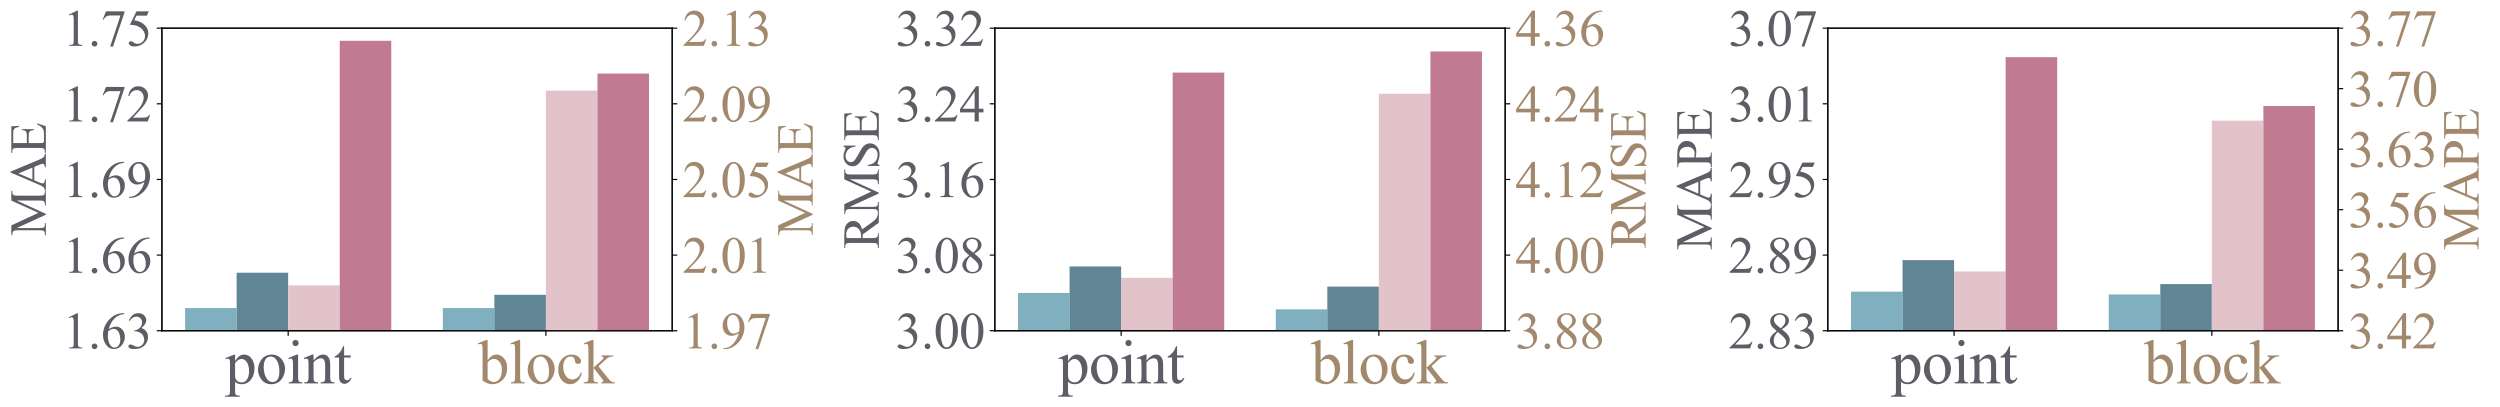 <?xml version="1.0" encoding="utf-8" standalone="no"?>
<!DOCTYPE svg PUBLIC "-//W3C//DTD SVG 1.1//EN"
  "http://www.w3.org/Graphics/SVG/1.1/DTD/svg11.dtd">
<svg xmlns:xlink="http://www.w3.org/1999/xlink" width="1717.88pt" height="279.619pt" viewBox="0 0 1717.88 279.619" xmlns="http://www.w3.org/2000/svg" version="1.1">
 <defs>
  <style type="text/css">*{stroke-linejoin: round; stroke-linecap: butt}</style>
 </defs>
 <g id="figure_1">
  <g id="patch_1">
   <path d="M 0 279.619 
L 1717.88 279.619 
L 1717.88 0 
L 0 0 
z
" style="fill: #ffffff"/>
  </g>
  <g id="axes_1">
   <g id="patch_2">
    <path d="M 111.24 227.272 
L 461.9 227.272 
L 461.9 19.352 
L 111.24 19.352 
z
" style="fill: #ffffff"/>
   </g>
   <g id="patch_3">
    <path d="M 127.179 3051.518 
L 162.599 3051.518 
L 162.599 211.678 
L 127.179 211.678 
z
" clip-path="url(#p7a967e73ad)" style="fill: #80afbf"/>
   </g>
   <g id="patch_4">
    <path d="M 162.599 3051.518 
L 198.019 3051.518 
L 198.019 187.42 
L 162.599 187.42 
z
" clip-path="url(#p7a967e73ad)" style="fill: #608595"/>
   </g>
   <g id="patch_5">
    <path d="M 198.019 3051.518 
L 233.44 3051.518 
L 233.44 196.084 
L 198.019 196.084 
z
" clip-path="url(#p7a967e73ad)" style="fill: #e2c3c9"/>
   </g>
   <g id="patch_6">
    <path d="M 233.44 3051.518 
L 268.86 3051.518 
L 268.86 28.015 
L 233.44 28.015 
z
" clip-path="url(#p7a967e73ad)" style="fill: #c07a92"/>
   </g>
   <g id="matplotlib.axis_1">
    <g id="xtick_1">
     <g id="line2d_1">
      <defs>
       <path id="mcd6f2532cb" d="M 0 0 
L 0 3.5 
" style="stroke: #000000; stroke-width: 0.8"/>
      </defs>
      <g>
       <use xlink:href="#mcd6f2532cb" x="198.019" y="227.272" style="stroke: #000000; stroke-width: 0.8"/>
      </g>
     </g>
     <g id="text_1">
      <!-- point -->
      <g style="fill: #5e5d65" transform="translate(154.851 263.435) scale(0.42 -0.42)">
       <defs>
        <path id="TimesNewRomanPSMT-70" d="M -6 2578 
L 875 2934 
L 994 2934 
L 994 2266 
Q 1216 2644 1439 2795 
Q 1663 2947 1909 2947 
Q 2341 2947 2628 2609 
Q 2981 2197 2981 1534 
Q 2981 794 2556 309 
Q 2206 -88 1675 -88 
Q 1444 -88 1275 -22 
Q 1150 25 994 166 
L 994 -706 
Q 994 -1000 1030 -1079 
Q 1066 -1159 1155 -1206 
Q 1244 -1253 1478 -1253 
L 1478 -1369 
L -22 -1369 
L -22 -1253 
L 56 -1253 
Q 228 -1256 350 -1188 
Q 409 -1153 442 -1076 
Q 475 -1000 475 -688 
L 475 2019 
Q 475 2297 450 2372 
Q 425 2447 370 2484 
Q 316 2522 222 2522 
Q 147 2522 31 2478 
L -6 2578 
z
M 994 2081 
L 994 1013 
Q 994 666 1022 556 
Q 1066 375 1236 237 
Q 1406 100 1666 100 
Q 1978 100 2172 344 
Q 2425 663 2425 1241 
Q 2425 1897 2138 2250 
Q 1938 2494 1663 2494 
Q 1513 2494 1366 2419 
Q 1253 2363 994 2081 
z
" transform="scale(0.016)"/>
        <path id="TimesNewRomanPSMT-6f" d="M 1600 2947 
Q 2250 2947 2644 2453 
Q 2978 2031 2978 1484 
Q 2978 1100 2793 706 
Q 2609 313 2286 112 
Q 1963 -88 1566 -88 
Q 919 -88 538 428 
Q 216 863 216 1403 
Q 216 1797 411 2186 
Q 606 2575 925 2761 
Q 1244 2947 1600 2947 
z
M 1503 2744 
Q 1338 2744 1170 2645 
Q 1003 2547 900 2300 
Q 797 2053 797 1666 
Q 797 1041 1045 587 
Q 1294 134 1700 134 
Q 2003 134 2200 384 
Q 2397 634 2397 1244 
Q 2397 2006 2069 2444 
Q 1847 2744 1503 2744 
z
" transform="scale(0.016)"/>
        <path id="TimesNewRomanPSMT-69" d="M 928 4444 
Q 1059 4444 1151 4351 
Q 1244 4259 1244 4128 
Q 1244 3997 1151 3903 
Q 1059 3809 928 3809 
Q 797 3809 703 3903 
Q 609 3997 609 4128 
Q 609 4259 701 4351 
Q 794 4444 928 4444 
z
M 1188 2947 
L 1188 647 
Q 1188 378 1227 289 
Q 1266 200 1342 156 
Q 1419 113 1622 113 
L 1622 0 
L 231 0 
L 231 113 
Q 441 113 512 153 
Q 584 194 626 287 
Q 669 381 669 647 
L 669 1750 
Q 669 2216 641 2353 
Q 619 2453 572 2492 
Q 525 2531 444 2531 
Q 356 2531 231 2484 
L 188 2597 
L 1050 2947 
L 1188 2947 
z
" transform="scale(0.016)"/>
        <path id="TimesNewRomanPSMT-6e" d="M 1034 2341 
Q 1538 2947 1994 2947 
Q 2228 2947 2397 2830 
Q 2566 2713 2666 2444 
Q 2734 2256 2734 1869 
L 2734 647 
Q 2734 375 2778 278 
Q 2813 200 2889 156 
Q 2966 113 3172 113 
L 3172 0 
L 1756 0 
L 1756 113 
L 1816 113 
Q 2016 113 2095 173 
Q 2175 234 2206 353 
Q 2219 400 2219 647 
L 2219 1819 
Q 2219 2209 2117 2386 
Q 2016 2563 1775 2563 
Q 1403 2563 1034 2156 
L 1034 647 
Q 1034 356 1069 288 
Q 1113 197 1189 155 
Q 1266 113 1500 113 
L 1500 0 
L 84 0 
L 84 113 
L 147 113 
Q 366 113 442 223 
Q 519 334 519 647 
L 519 1709 
Q 519 2225 495 2337 
Q 472 2450 423 2490 
Q 375 2531 294 2531 
Q 206 2531 84 2484 
L 38 2597 
L 900 2947 
L 1034 2947 
L 1034 2341 
z
" transform="scale(0.016)"/>
        <path id="TimesNewRomanPSMT-74" d="M 1031 3803 
L 1031 2863 
L 1700 2863 
L 1700 2644 
L 1031 2644 
L 1031 788 
Q 1031 509 1111 412 
Q 1191 316 1316 316 
Q 1419 316 1516 380 
Q 1613 444 1666 569 
L 1788 569 
Q 1678 263 1478 108 
Q 1278 -47 1066 -47 
Q 922 -47 784 33 
Q 647 113 581 261 
Q 516 409 516 719 
L 516 2644 
L 63 2644 
L 63 2747 
Q 234 2816 414 2980 
Q 594 3144 734 3369 
Q 806 3488 934 3803 
L 1031 3803 
z
" transform="scale(0.016)"/>
       </defs>
       <use xlink:href="#TimesNewRomanPSMT-70"/>
       <use xlink:href="#TimesNewRomanPSMT-6f" x="50"/>
       <use xlink:href="#TimesNewRomanPSMT-69" x="100"/>
       <use xlink:href="#TimesNewRomanPSMT-6e" x="127.783"/>
       <use xlink:href="#TimesNewRomanPSMT-74" x="177.783"/>
      </g>
     </g>
    </g>
    <g id="xtick_2">
     <g id="line2d_2">
      <g>
       <use xlink:href="#mcd6f2532cb" x="375.12" y="227.272" style="stroke: #000000; stroke-width: 0.8"/>
      </g>
     </g>
     <g id="text_2">
      <!-- block -->
      <g style="fill: #a2886d" transform="translate(328.464 263.435) scale(0.42 -0.42)">
       <defs>
        <path id="TimesNewRomanPSMT-62" d="M 984 2369 
Q 1400 2947 1881 2947 
Q 2322 2947 2650 2570 
Q 2978 2194 2978 1541 
Q 2978 778 2472 313 
Q 2038 -88 1503 -88 
Q 1253 -88 995 3 
Q 738 94 469 275 
L 469 3241 
Q 469 3728 445 3840 
Q 422 3953 372 3993 
Q 322 4034 247 4034 
Q 159 4034 28 3984 
L -16 4094 
L 844 4444 
L 984 4444 
L 984 2369 
z
M 984 2169 
L 984 456 
Q 1144 300 1314 220 
Q 1484 141 1663 141 
Q 1947 141 2192 453 
Q 2438 766 2438 1363 
Q 2438 1913 2192 2208 
Q 1947 2503 1634 2503 
Q 1469 2503 1303 2419 
Q 1178 2356 984 2169 
z
" transform="scale(0.016)"/>
        <path id="TimesNewRomanPSMT-6c" d="M 1184 4444 
L 1184 647 
Q 1184 378 1223 290 
Q 1263 203 1344 158 
Q 1425 113 1647 113 
L 1647 0 
L 244 0 
L 244 113 
Q 441 113 512 153 
Q 584 194 625 287 
Q 666 381 666 647 
L 666 3247 
Q 666 3731 644 3842 
Q 622 3953 573 3993 
Q 525 4034 450 4034 
Q 369 4034 244 3984 
L 191 4094 
L 1044 4444 
L 1184 4444 
z
" transform="scale(0.016)"/>
        <path id="TimesNewRomanPSMT-63" d="M 2631 1088 
Q 2516 522 2178 217 
Q 1841 -88 1431 -88 
Q 944 -88 581 321 
Q 219 731 219 1428 
Q 219 2103 620 2525 
Q 1022 2947 1584 2947 
Q 2006 2947 2278 2723 
Q 2550 2500 2550 2259 
Q 2550 2141 2473 2067 
Q 2397 1994 2259 1994 
Q 2075 1994 1981 2113 
Q 1928 2178 1911 2362 
Q 1894 2547 1784 2644 
Q 1675 2738 1481 2738 
Q 1169 2738 978 2506 
Q 725 2200 725 1697 
Q 725 1184 976 792 
Q 1228 400 1656 400 
Q 1963 400 2206 609 
Q 2378 753 2541 1131 
L 2631 1088 
z
" transform="scale(0.016)"/>
        <path id="TimesNewRomanPSMT-6b" d="M 1047 4444 
L 1047 1597 
L 1775 2259 
Q 2006 2472 2044 2528 
Q 2069 2566 2069 2603 
Q 2069 2666 2017 2711 
Q 1966 2756 1847 2763 
L 1847 2863 
L 3091 2863 
L 3091 2763 
Q 2834 2756 2664 2684 
Q 2494 2613 2291 2428 
L 1556 1750 
L 2291 822 
Q 2597 438 2703 334 
Q 2853 188 2966 144 
Q 3044 113 3238 113 
L 3238 0 
L 1847 0 
L 1847 113 
Q 1966 116 2008 148 
Q 2050 181 2050 241 
Q 2050 313 1925 472 
L 1047 1594 
L 1047 644 
Q 1047 366 1086 278 
Q 1125 191 1197 153 
Q 1269 116 1509 113 
L 1509 0 
L 53 0 
L 53 113 
Q 272 113 381 166 
Q 447 200 481 272 
Q 528 375 528 628 
L 528 3234 
Q 528 3731 506 3842 
Q 484 3953 434 3995 
Q 384 4038 303 4038 
Q 238 4038 106 3984 
L 53 4094 
L 903 4444 
L 1047 4444 
z
" transform="scale(0.016)"/>
       </defs>
       <use xlink:href="#TimesNewRomanPSMT-62"/>
       <use xlink:href="#TimesNewRomanPSMT-6c" x="50"/>
       <use xlink:href="#TimesNewRomanPSMT-6f" x="77.783"/>
       <use xlink:href="#TimesNewRomanPSMT-63" x="127.783"/>
       <use xlink:href="#TimesNewRomanPSMT-6b" x="172.168"/>
      </g>
     </g>
    </g>
   </g>
   <g id="matplotlib.axis_2">
    <g id="ytick_1">
     <g id="line2d_3">
      <defs>
       <path id="mc22c28d42f" d="M 0 0 
L -3.5 0 
" style="stroke: #000000; stroke-width: 0.8"/>
      </defs>
      <g>
       <use xlink:href="#mc22c28d42f" x="111.24" y="227.272" style="stroke: #000000; stroke-width: 0.8"/>
      </g>
     </g>
     <g id="text_3">
      <!-- 1.63 -->
      <g style="fill: #5e5d65" transform="translate(42.99 239.423) scale(0.35 -0.35)">
       <defs>
        <path id="TimesNewRomanPSMT-31" d="M 750 3822 
L 1781 4325 
L 1884 4325 
L 1884 747 
Q 1884 391 1914 303 
Q 1944 216 2037 169 
Q 2131 122 2419 116 
L 2419 0 
L 825 0 
L 825 116 
Q 1125 122 1212 167 
Q 1300 213 1334 289 
Q 1369 366 1369 747 
L 1369 3034 
Q 1369 3497 1338 3628 
Q 1316 3728 1258 3775 
Q 1200 3822 1119 3822 
Q 1003 3822 797 3725 
L 750 3822 
z
" transform="scale(0.016)"/>
        <path id="TimesNewRomanPSMT-2e" d="M 800 606 
Q 947 606 1047 504 
Q 1147 403 1147 259 
Q 1147 116 1045 14 
Q 944 -88 800 -88 
Q 656 -88 554 14 
Q 453 116 453 259 
Q 453 406 554 506 
Q 656 606 800 606 
z
" transform="scale(0.016)"/>
        <path id="TimesNewRomanPSMT-36" d="M 2869 4325 
L 2869 4209 
Q 2456 4169 2195 4045 
Q 1934 3922 1679 3669 
Q 1425 3416 1258 3105 
Q 1091 2794 978 2366 
Q 1428 2675 1881 2675 
Q 2316 2675 2634 2325 
Q 2953 1975 2953 1425 
Q 2953 894 2631 456 
Q 2244 -75 1606 -75 
Q 1172 -75 869 213 
Q 275 772 275 1663 
Q 275 2231 503 2743 
Q 731 3256 1154 3653 
Q 1578 4050 1965 4187 
Q 2353 4325 2688 4325 
L 2869 4325 
z
M 925 2138 
Q 869 1716 869 1456 
Q 869 1156 980 804 
Q 1091 453 1309 247 
Q 1469 100 1697 100 
Q 1969 100 2183 356 
Q 2397 613 2397 1088 
Q 2397 1622 2184 2012 
Q 1972 2403 1581 2403 
Q 1463 2403 1327 2353 
Q 1191 2303 925 2138 
z
" transform="scale(0.016)"/>
        <path id="TimesNewRomanPSMT-33" d="M 325 3431 
Q 506 3859 782 4092 
Q 1059 4325 1472 4325 
Q 1981 4325 2253 3994 
Q 2459 3747 2459 3466 
Q 2459 3003 1878 2509 
Q 2269 2356 2469 2072 
Q 2669 1788 2669 1403 
Q 2669 853 2319 450 
Q 1863 -75 997 -75 
Q 569 -75 414 31 
Q 259 138 259 259 
Q 259 350 332 419 
Q 406 488 509 488 
Q 588 488 669 463 
Q 722 447 909 348 
Q 1097 250 1169 231 
Q 1284 197 1416 197 
Q 1734 197 1970 444 
Q 2206 691 2206 1028 
Q 2206 1275 2097 1509 
Q 2016 1684 1919 1775 
Q 1784 1900 1550 2001 
Q 1316 2103 1072 2103 
L 972 2103 
L 972 2197 
Q 1219 2228 1467 2375 
Q 1716 2522 1828 2728 
Q 1941 2934 1941 3181 
Q 1941 3503 1739 3701 
Q 1538 3900 1238 3900 
Q 753 3900 428 3381 
L 325 3431 
z
" transform="scale(0.016)"/>
       </defs>
       <use xlink:href="#TimesNewRomanPSMT-31"/>
       <use xlink:href="#TimesNewRomanPSMT-2e" x="50"/>
       <use xlink:href="#TimesNewRomanPSMT-36" x="75"/>
       <use xlink:href="#TimesNewRomanPSMT-33" x="125"/>
      </g>
     </g>
    </g>
    <g id="ytick_2">
     <g id="line2d_4">
      <g>
       <use xlink:href="#mc22c28d42f" x="111.24" y="175.292" style="stroke: #000000; stroke-width: 0.8"/>
      </g>
     </g>
     <g id="text_4">
      <!-- 1.66 -->
      <g style="fill: #5e5d65" transform="translate(42.99 187.443) scale(0.35 -0.35)">
       <use xlink:href="#TimesNewRomanPSMT-31"/>
       <use xlink:href="#TimesNewRomanPSMT-2e" x="50"/>
       <use xlink:href="#TimesNewRomanPSMT-36" x="75"/>
       <use xlink:href="#TimesNewRomanPSMT-36" x="125"/>
      </g>
     </g>
    </g>
    <g id="ytick_3">
     <g id="line2d_5">
      <g>
       <use xlink:href="#mc22c28d42f" x="111.24" y="123.312" style="stroke: #000000; stroke-width: 0.8"/>
      </g>
     </g>
     <g id="text_5">
      <!-- 1.69 -->
      <g style="fill: #5e5d65" transform="translate(42.99 135.463) scale(0.35 -0.35)">
       <defs>
        <path id="TimesNewRomanPSMT-39" d="M 338 -88 
L 338 28 
Q 744 34 1094 217 
Q 1444 400 1770 856 
Q 2097 1313 2225 1859 
Q 1734 1544 1338 1544 
Q 891 1544 572 1889 
Q 253 2234 253 2806 
Q 253 3363 572 3797 
Q 956 4325 1575 4325 
Q 2097 4325 2469 3894 
Q 2925 3359 2925 2575 
Q 2925 1869 2578 1258 
Q 2231 647 1613 244 
Q 1109 -88 516 -88 
L 338 -88 
z
M 2275 2091 
Q 2331 2497 2331 2741 
Q 2331 3044 2228 3395 
Q 2125 3747 1936 3934 
Q 1747 4122 1506 4122 
Q 1228 4122 1018 3872 
Q 809 3622 809 3128 
Q 809 2469 1088 2097 
Q 1291 1828 1588 1828 
Q 1731 1828 1928 1897 
Q 2125 1966 2275 2091 
z
" transform="scale(0.016)"/>
       </defs>
       <use xlink:href="#TimesNewRomanPSMT-31"/>
       <use xlink:href="#TimesNewRomanPSMT-2e" x="50"/>
       <use xlink:href="#TimesNewRomanPSMT-36" x="75"/>
       <use xlink:href="#TimesNewRomanPSMT-39" x="125"/>
      </g>
     </g>
    </g>
    <g id="ytick_4">
     <g id="line2d_6">
      <g>
       <use xlink:href="#mc22c28d42f" x="111.24" y="71.332" style="stroke: #000000; stroke-width: 0.8"/>
      </g>
     </g>
     <g id="text_6">
      <!-- 1.72 -->
      <g style="fill: #5e5d65" transform="translate(42.99 83.483) scale(0.35 -0.35)">
       <defs>
        <path id="TimesNewRomanPSMT-37" d="M 644 4238 
L 2916 4238 
L 2916 4119 
L 1503 -88 
L 1153 -88 
L 2419 3728 
L 1253 3728 
Q 900 3728 750 3644 
Q 488 3500 328 3200 
L 238 3234 
L 644 4238 
z
" transform="scale(0.016)"/>
        <path id="TimesNewRomanPSMT-32" d="M 2934 816 
L 2638 0 
L 138 0 
L 138 116 
Q 1241 1122 1691 1759 
Q 2141 2397 2141 2925 
Q 2141 3328 1894 3587 
Q 1647 3847 1303 3847 
Q 991 3847 742 3664 
Q 494 3481 375 3128 
L 259 3128 
Q 338 3706 661 4015 
Q 984 4325 1469 4325 
Q 1984 4325 2329 3994 
Q 2675 3663 2675 3213 
Q 2675 2891 2525 2569 
Q 2294 2063 1775 1497 
Q 997 647 803 472 
L 1909 472 
Q 2247 472 2383 497 
Q 2519 522 2628 598 
Q 2738 675 2819 816 
L 2934 816 
z
" transform="scale(0.016)"/>
       </defs>
       <use xlink:href="#TimesNewRomanPSMT-31"/>
       <use xlink:href="#TimesNewRomanPSMT-2e" x="50"/>
       <use xlink:href="#TimesNewRomanPSMT-37" x="75"/>
       <use xlink:href="#TimesNewRomanPSMT-32" x="125"/>
      </g>
     </g>
    </g>
    <g id="ytick_5">
     <g id="line2d_7">
      <g>
       <use xlink:href="#mc22c28d42f" x="111.24" y="19.352" style="stroke: #000000; stroke-width: 0.8"/>
      </g>
     </g>
     <g id="text_7">
      <!-- 1.75 -->
      <g style="fill: #5e5d65" transform="translate(42.99 31.503) scale(0.35 -0.35)">
       <defs>
        <path id="TimesNewRomanPSMT-35" d="M 2778 4238 
L 2534 3706 
L 1259 3706 
L 981 3138 
Q 1809 3016 2294 2522 
Q 2709 2097 2709 1522 
Q 2709 1188 2573 903 
Q 2438 619 2231 419 
Q 2025 219 1772 97 
Q 1413 -75 1034 -75 
Q 653 -75 479 54 
Q 306 184 306 341 
Q 306 428 378 495 
Q 450 563 559 563 
Q 641 563 702 538 
Q 763 513 909 409 
Q 1144 247 1384 247 
Q 1750 247 2026 523 
Q 2303 800 2303 1197 
Q 2303 1581 2056 1914 
Q 1809 2247 1375 2428 
Q 1034 2569 447 2591 
L 1259 4238 
L 2778 4238 
z
" transform="scale(0.016)"/>
       </defs>
       <use xlink:href="#TimesNewRomanPSMT-31"/>
       <use xlink:href="#TimesNewRomanPSMT-2e" x="50"/>
       <use xlink:href="#TimesNewRomanPSMT-37" x="75"/>
       <use xlink:href="#TimesNewRomanPSMT-35" x="125"/>
      </g>
     </g>
    </g>
    <g id="text_8">
     <!-- MAE -->
     <g style="fill: #5e5d65" transform="translate(31.503 162.2) rotate(-90) scale(0.35 -0.35)">
      <defs>
       <path id="TimesNewRomanPSMT-4d" d="M 2619 0 
L 981 3566 
L 981 734 
Q 981 344 1066 247 
Q 1181 116 1431 116 
L 1581 116 
L 1581 0 
L 106 0 
L 106 116 
L 256 116 
Q 525 116 638 278 
Q 706 378 706 734 
L 706 3503 
Q 706 3784 644 3909 
Q 600 4000 483 4061 
Q 366 4122 106 4122 
L 106 4238 
L 1306 4238 
L 2844 922 
L 4356 4238 
L 5556 4238 
L 5556 4122 
L 5409 4122 
Q 5138 4122 5025 3959 
Q 4956 3859 4956 3503 
L 4956 734 
Q 4956 344 5044 247 
Q 5159 116 5409 116 
L 5556 116 
L 5556 0 
L 3756 0 
L 3756 116 
L 3906 116 
Q 4178 116 4288 278 
Q 4356 378 4356 734 
L 4356 3566 
L 2722 0 
L 2619 0 
z
" transform="scale(0.016)"/>
       <path id="TimesNewRomanPSMT-41" d="M 2928 1419 
L 1288 1419 
L 1000 750 
Q 894 503 894 381 
Q 894 284 986 211 
Q 1078 138 1384 116 
L 1384 0 
L 50 0 
L 50 116 
Q 316 163 394 238 
Q 553 388 747 847 
L 2238 4334 
L 2347 4334 
L 3822 809 
Q 4000 384 4145 257 
Q 4291 131 4550 116 
L 4550 0 
L 2878 0 
L 2878 116 
Q 3131 128 3220 200 
Q 3309 272 3309 375 
Q 3309 513 3184 809 
L 2928 1419 
z
M 2841 1650 
L 2122 3363 
L 1384 1650 
L 2841 1650 
z
" transform="scale(0.016)"/>
       <path id="TimesNewRomanPSMT-45" d="M 1338 4006 
L 1338 2331 
L 2269 2331 
Q 2631 2331 2753 2441 
Q 2916 2584 2934 2947 
L 3050 2947 
L 3050 1472 
L 2934 1472 
Q 2891 1781 2847 1869 
Q 2791 1978 2662 2040 
Q 2534 2103 2269 2103 
L 1338 2103 
L 1338 706 
Q 1338 425 1363 364 
Q 1388 303 1450 267 
Q 1513 231 1688 231 
L 2406 231 
Q 2766 231 2928 281 
Q 3091 331 3241 478 
Q 3434 672 3638 1063 
L 3763 1063 
L 3397 0 
L 131 0 
L 131 116 
L 281 116 
Q 431 116 566 188 
Q 666 238 702 338 
Q 738 438 738 747 
L 738 3500 
Q 738 3903 656 3997 
Q 544 4122 281 4122 
L 131 4122 
L 131 4238 
L 3397 4238 
L 3444 3309 
L 3322 3309 
Q 3256 3644 3176 3769 
Q 3097 3894 2941 3959 
Q 2816 4006 2500 4006 
L 1338 4006 
z
" transform="scale(0.016)"/>
      </defs>
      <use xlink:href="#TimesNewRomanPSMT-4d"/>
      <use xlink:href="#TimesNewRomanPSMT-41" x="88.916"/>
      <use xlink:href="#TimesNewRomanPSMT-45" x="161.133"/>
     </g>
    </g>
   </g>
   <g id="patch_7">
    <path d="M 111.24 227.272 
L 111.24 19.352 
" style="fill: none; stroke: #000000; stroke-width: 0.8; stroke-linejoin: miter; stroke-linecap: square"/>
   </g>
   <g id="patch_8">
    <path d="M 461.9 227.272 
L 461.9 19.352 
" style="fill: none; stroke: #000000; stroke-width: 0.8; stroke-linejoin: miter; stroke-linecap: square"/>
   </g>
   <g id="patch_9">
    <path d="M 111.24 227.272 
L 461.9 227.272 
" style="fill: none; stroke: #000000; stroke-width: 0.8; stroke-linejoin: miter; stroke-linecap: square"/>
   </g>
   <g id="patch_10">
    <path d="M 111.24 19.352 
L 461.9 19.352 
" style="fill: none; stroke: #000000; stroke-width: 0.8; stroke-linejoin: miter; stroke-linecap: square"/>
   </g>
  </g>
  <g id="axes_2">
   <g id="patch_11">
    <path d="M 683.61 227.272 
L 1034.27 227.272 
L 1034.27 19.352 
L 683.61 19.352 
z
" style="fill: #ffffff"/>
   </g>
   <g id="patch_12">
    <path d="M 699.549 2176.522 
L 734.969 2176.522 
L 734.969 201.282 
L 699.549 201.282 
z
" clip-path="url(#p3be6f5616a)" style="fill: #80afbf"/>
   </g>
   <g id="patch_13">
    <path d="M 734.969 2176.522 
L 770.389 2176.522 
L 770.389 183.089 
L 734.969 183.089 
z
" clip-path="url(#p3be6f5616a)" style="fill: #608595"/>
   </g>
   <g id="patch_14">
    <path d="M 770.389 2176.522 
L 805.81 2176.522 
L 805.81 190.886 
L 770.389 190.886 
z
" clip-path="url(#p3be6f5616a)" style="fill: #e2c3c9"/>
   </g>
   <g id="patch_15">
    <path d="M 805.81 2176.522 
L 841.23 2176.522 
L 841.23 49.89 
L 805.81 49.89 
z
" clip-path="url(#p3be6f5616a)" style="fill: #c07a92"/>
   </g>
   <g id="matplotlib.axis_3">
    <g id="xtick_3">
     <g id="line2d_8">
      <g>
       <use xlink:href="#mcd6f2532cb" x="770.389" y="227.272" style="stroke: #000000; stroke-width: 0.8"/>
      </g>
     </g>
     <g id="text_9">
      <!-- point -->
      <g style="fill: #5e5d65" transform="translate(727.221 263.435) scale(0.42 -0.42)">
       <use xlink:href="#TimesNewRomanPSMT-70"/>
       <use xlink:href="#TimesNewRomanPSMT-6f" x="50"/>
       <use xlink:href="#TimesNewRomanPSMT-69" x="100"/>
       <use xlink:href="#TimesNewRomanPSMT-6e" x="127.783"/>
       <use xlink:href="#TimesNewRomanPSMT-74" x="177.783"/>
      </g>
     </g>
    </g>
    <g id="xtick_4">
     <g id="line2d_9">
      <g>
       <use xlink:href="#mcd6f2532cb" x="947.49" y="227.272" style="stroke: #000000; stroke-width: 0.8"/>
      </g>
     </g>
     <g id="text_10">
      <!-- block -->
      <g style="fill: #a2886d" transform="translate(900.834 263.435) scale(0.42 -0.42)">
       <use xlink:href="#TimesNewRomanPSMT-62"/>
       <use xlink:href="#TimesNewRomanPSMT-6c" x="50"/>
       <use xlink:href="#TimesNewRomanPSMT-6f" x="77.783"/>
       <use xlink:href="#TimesNewRomanPSMT-63" x="127.783"/>
       <use xlink:href="#TimesNewRomanPSMT-6b" x="172.168"/>
      </g>
     </g>
    </g>
   </g>
   <g id="matplotlib.axis_4">
    <g id="ytick_6">
     <g id="line2d_10">
      <g>
       <use xlink:href="#mc22c28d42f" x="683.61" y="227.272" style="stroke: #000000; stroke-width: 0.8"/>
      </g>
     </g>
     <g id="text_11">
      <!-- 3.00 -->
      <g style="fill: #5e5d65" transform="translate(615.36 239.423) scale(0.35 -0.35)">
       <defs>
        <path id="TimesNewRomanPSMT-30" d="M 231 2094 
Q 231 2819 450 3342 
Q 669 3866 1031 4122 
Q 1313 4325 1613 4325 
Q 2100 4325 2488 3828 
Q 2972 3213 2972 2159 
Q 2972 1422 2759 906 
Q 2547 391 2217 158 
Q 1888 -75 1581 -75 
Q 975 -75 572 641 
Q 231 1244 231 2094 
z
M 844 2016 
Q 844 1141 1059 588 
Q 1238 122 1591 122 
Q 1759 122 1940 273 
Q 2122 425 2216 781 
Q 2359 1319 2359 2297 
Q 2359 3022 2209 3506 
Q 2097 3866 1919 4016 
Q 1791 4119 1609 4119 
Q 1397 4119 1231 3928 
Q 1006 3669 925 3112 
Q 844 2556 844 2016 
z
" transform="scale(0.016)"/>
       </defs>
       <use xlink:href="#TimesNewRomanPSMT-33"/>
       <use xlink:href="#TimesNewRomanPSMT-2e" x="50"/>
       <use xlink:href="#TimesNewRomanPSMT-30" x="75"/>
       <use xlink:href="#TimesNewRomanPSMT-30" x="125"/>
      </g>
     </g>
    </g>
    <g id="ytick_7">
     <g id="line2d_11">
      <g>
       <use xlink:href="#mc22c28d42f" x="683.61" y="175.292" style="stroke: #000000; stroke-width: 0.8"/>
      </g>
     </g>
     <g id="text_12">
      <!-- 3.08 -->
      <g style="fill: #5e5d65" transform="translate(615.36 187.443) scale(0.35 -0.35)">
       <defs>
        <path id="TimesNewRomanPSMT-38" d="M 1228 2134 
Q 725 2547 579 2797 
Q 434 3047 434 3316 
Q 434 3728 753 4026 
Q 1072 4325 1600 4325 
Q 2113 4325 2425 4047 
Q 2738 3769 2738 3413 
Q 2738 3175 2569 2928 
Q 2400 2681 1866 2347 
Q 2416 1922 2594 1678 
Q 2831 1359 2831 1006 
Q 2831 559 2490 242 
Q 2150 -75 1597 -75 
Q 994 -75 656 303 
Q 388 606 388 966 
Q 388 1247 577 1523 
Q 766 1800 1228 2134 
z
M 1719 2469 
Q 2094 2806 2194 3001 
Q 2294 3197 2294 3444 
Q 2294 3772 2109 3958 
Q 1925 4144 1606 4144 
Q 1288 4144 1088 3959 
Q 888 3775 888 3528 
Q 888 3366 970 3203 
Q 1053 3041 1206 2894 
L 1719 2469 
z
M 1375 2016 
Q 1116 1797 991 1539 
Q 866 1281 866 981 
Q 866 578 1086 336 
Q 1306 94 1647 94 
Q 1984 94 2187 284 
Q 2391 475 2391 747 
Q 2391 972 2272 1150 
Q 2050 1481 1375 2016 
z
" transform="scale(0.016)"/>
       </defs>
       <use xlink:href="#TimesNewRomanPSMT-33"/>
       <use xlink:href="#TimesNewRomanPSMT-2e" x="50"/>
       <use xlink:href="#TimesNewRomanPSMT-30" x="75"/>
       <use xlink:href="#TimesNewRomanPSMT-38" x="125"/>
      </g>
     </g>
    </g>
    <g id="ytick_8">
     <g id="line2d_12">
      <g>
       <use xlink:href="#mc22c28d42f" x="683.61" y="123.312" style="stroke: #000000; stroke-width: 0.8"/>
      </g>
     </g>
     <g id="text_13">
      <!-- 3.16 -->
      <g style="fill: #5e5d65" transform="translate(615.36 135.463) scale(0.35 -0.35)">
       <use xlink:href="#TimesNewRomanPSMT-33"/>
       <use xlink:href="#TimesNewRomanPSMT-2e" x="50"/>
       <use xlink:href="#TimesNewRomanPSMT-31" x="75"/>
       <use xlink:href="#TimesNewRomanPSMT-36" x="125"/>
      </g>
     </g>
    </g>
    <g id="ytick_9">
     <g id="line2d_13">
      <g>
       <use xlink:href="#mc22c28d42f" x="683.61" y="71.332" style="stroke: #000000; stroke-width: 0.8"/>
      </g>
     </g>
     <g id="text_14">
      <!-- 3.24 -->
      <g style="fill: #5e5d65" transform="translate(615.36 83.483) scale(0.35 -0.35)">
       <defs>
        <path id="TimesNewRomanPSMT-34" d="M 2978 1563 
L 2978 1119 
L 2409 1119 
L 2409 0 
L 1894 0 
L 1894 1119 
L 100 1119 
L 100 1519 
L 2066 4325 
L 2409 4325 
L 2409 1563 
L 2978 1563 
z
M 1894 1563 
L 1894 3666 
L 406 1563 
L 1894 1563 
z
" transform="scale(0.016)"/>
       </defs>
       <use xlink:href="#TimesNewRomanPSMT-33"/>
       <use xlink:href="#TimesNewRomanPSMT-2e" x="50"/>
       <use xlink:href="#TimesNewRomanPSMT-32" x="75"/>
       <use xlink:href="#TimesNewRomanPSMT-34" x="125"/>
      </g>
     </g>
    </g>
    <g id="ytick_10">
     <g id="line2d_14">
      <g>
       <use xlink:href="#mc22c28d42f" x="683.61" y="19.352" style="stroke: #000000; stroke-width: 0.8"/>
      </g>
     </g>
     <g id="text_15">
      <!-- 3.32 -->
      <g style="fill: #5e5d65" transform="translate(615.36 31.503) scale(0.35 -0.35)">
       <use xlink:href="#TimesNewRomanPSMT-33"/>
       <use xlink:href="#TimesNewRomanPSMT-2e" x="50"/>
       <use xlink:href="#TimesNewRomanPSMT-33" x="75"/>
       <use xlink:href="#TimesNewRomanPSMT-32" x="125"/>
      </g>
     </g>
    </g>
    <g id="text_16">
     <!-- RMSE -->
     <g style="fill: #5e5d65" transform="translate(603.873 170.966) rotate(-90) scale(0.35 -0.35)">
      <defs>
       <path id="TimesNewRomanPSMT-52" d="M 4325 0 
L 3194 0 
L 1759 1981 
Q 1600 1975 1500 1975 
Q 1459 1975 1412 1976 
Q 1366 1978 1316 1981 
L 1316 750 
Q 1316 350 1403 253 
Q 1522 116 1759 116 
L 1925 116 
L 1925 0 
L 109 0 
L 109 116 
L 269 116 
Q 538 116 653 291 
Q 719 388 719 750 
L 719 3488 
Q 719 3888 631 3984 
Q 509 4122 269 4122 
L 109 4122 
L 109 4238 
L 1653 4238 
Q 2328 4238 2648 4139 
Q 2969 4041 3192 3777 
Q 3416 3513 3416 3147 
Q 3416 2756 3161 2468 
Q 2906 2181 2372 2063 
L 3247 847 
Q 3547 428 3762 290 
Q 3978 153 4325 116 
L 4325 0 
z
M 1316 2178 
Q 1375 2178 1419 2176 
Q 1463 2175 1491 2175 
Q 2097 2175 2405 2437 
Q 2713 2700 2713 3106 
Q 2713 3503 2464 3751 
Q 2216 4000 1806 4000 
Q 1625 4000 1316 3941 
L 1316 2178 
z
" transform="scale(0.016)"/>
       <path id="TimesNewRomanPSMT-53" d="M 2934 4334 
L 2934 2869 
L 2819 2869 
Q 2763 3291 2617 3541 
Q 2472 3791 2203 3937 
Q 1934 4084 1647 4084 
Q 1322 4084 1109 3886 
Q 897 3688 897 3434 
Q 897 3241 1031 3081 
Q 1225 2847 1953 2456 
Q 2547 2138 2764 1967 
Q 2981 1797 3098 1565 
Q 3216 1334 3216 1081 
Q 3216 600 2842 251 
Q 2469 -97 1881 -97 
Q 1697 -97 1534 -69 
Q 1438 -53 1133 45 
Q 828 144 747 144 
Q 669 144 623 97 
Q 578 50 556 -97 
L 441 -97 
L 441 1356 
L 556 1356 
Q 638 900 775 673 
Q 913 447 1195 297 
Q 1478 147 1816 147 
Q 2206 147 2432 353 
Q 2659 559 2659 841 
Q 2659 997 2573 1156 
Q 2488 1316 2306 1453 
Q 2184 1547 1640 1851 
Q 1097 2156 867 2337 
Q 638 2519 519 2737 
Q 400 2956 400 3219 
Q 400 3675 750 4004 
Q 1100 4334 1641 4334 
Q 1978 4334 2356 4169 
Q 2531 4091 2603 4091 
Q 2684 4091 2736 4139 
Q 2788 4188 2819 4334 
L 2934 4334 
z
" transform="scale(0.016)"/>
      </defs>
      <use xlink:href="#TimesNewRomanPSMT-52"/>
      <use xlink:href="#TimesNewRomanPSMT-4d" x="66.699"/>
      <use xlink:href="#TimesNewRomanPSMT-53" x="155.615"/>
      <use xlink:href="#TimesNewRomanPSMT-45" x="211.23"/>
     </g>
    </g>
   </g>
   <g id="patch_16">
    <path d="M 683.61 227.272 
L 683.61 19.352 
" style="fill: none; stroke: #000000; stroke-width: 0.8; stroke-linejoin: miter; stroke-linecap: square"/>
   </g>
   <g id="patch_17">
    <path d="M 1034.27 227.272 
L 1034.27 19.352 
" style="fill: none; stroke: #000000; stroke-width: 0.8; stroke-linejoin: miter; stroke-linecap: square"/>
   </g>
   <g id="patch_18">
    <path d="M 683.61 227.272 
L 1034.27 227.272 
" style="fill: none; stroke: #000000; stroke-width: 0.8; stroke-linejoin: miter; stroke-linecap: square"/>
   </g>
   <g id="patch_19">
    <path d="M 683.61 19.352 
L 1034.27 19.352 
" style="fill: none; stroke: #000000; stroke-width: 0.8; stroke-linejoin: miter; stroke-linecap: square"/>
   </g>
  </g>
  <g id="axes_3">
   <g id="patch_20">
    <path d="M 1255.98 227.272 
L 1606.64 227.272 
L 1606.64 19.352 
L 1255.98 19.352 
z
" style="fill: #ffffff"/>
   </g>
   <g id="patch_21">
    <path d="M 1271.919 2678.995 
L 1307.339 2678.995 
L 1307.339 200.415 
L 1271.919 200.415 
z
" clip-path="url(#pe7c4f02dcb)" style="fill: #80afbf"/>
   </g>
   <g id="patch_22">
    <path d="M 1307.339 2678.995 
L 1342.759 2678.995 
L 1342.759 178.757 
L 1307.339 178.757 
z
" clip-path="url(#pe7c4f02dcb)" style="fill: #608595"/>
   </g>
   <g id="patch_23">
    <path d="M 1342.759 2678.995 
L 1378.18 2678.995 
L 1378.18 186.554 
L 1342.759 186.554 
z
" clip-path="url(#pe7c4f02dcb)" style="fill: #e2c3c9"/>
   </g>
   <g id="patch_24">
    <path d="M 1378.18 2678.995 
L 1413.6 2678.995 
L 1413.6 39.277 
L 1378.18 39.277 
z
" clip-path="url(#pe7c4f02dcb)" style="fill: #c07a92"/>
   </g>
   <g id="matplotlib.axis_5">
    <g id="xtick_5">
     <g id="line2d_15">
      <g>
       <use xlink:href="#mcd6f2532cb" x="1342.759" y="227.272" style="stroke: #000000; stroke-width: 0.8"/>
      </g>
     </g>
     <g id="text_17">
      <!-- point -->
      <g style="fill: #5e5d65" transform="translate(1299.591 263.435) scale(0.42 -0.42)">
       <use xlink:href="#TimesNewRomanPSMT-70"/>
       <use xlink:href="#TimesNewRomanPSMT-6f" x="50"/>
       <use xlink:href="#TimesNewRomanPSMT-69" x="100"/>
       <use xlink:href="#TimesNewRomanPSMT-6e" x="127.783"/>
       <use xlink:href="#TimesNewRomanPSMT-74" x="177.783"/>
      </g>
     </g>
    </g>
    <g id="xtick_6">
     <g id="line2d_16">
      <g>
       <use xlink:href="#mcd6f2532cb" x="1519.86" y="227.272" style="stroke: #000000; stroke-width: 0.8"/>
      </g>
     </g>
     <g id="text_18">
      <!-- block -->
      <g style="fill: #a2886d" transform="translate(1473.204 263.435) scale(0.42 -0.42)">
       <use xlink:href="#TimesNewRomanPSMT-62"/>
       <use xlink:href="#TimesNewRomanPSMT-6c" x="50"/>
       <use xlink:href="#TimesNewRomanPSMT-6f" x="77.783"/>
       <use xlink:href="#TimesNewRomanPSMT-63" x="127.783"/>
       <use xlink:href="#TimesNewRomanPSMT-6b" x="172.168"/>
      </g>
     </g>
    </g>
   </g>
   <g id="matplotlib.axis_6">
    <g id="ytick_11">
     <g id="line2d_17">
      <g>
       <use xlink:href="#mc22c28d42f" x="1255.98" y="227.272" style="stroke: #000000; stroke-width: 0.8"/>
      </g>
     </g>
     <g id="text_19">
      <!-- 2.83 -->
      <g style="fill: #5e5d65" transform="translate(1187.73 239.423) scale(0.35 -0.35)">
       <use xlink:href="#TimesNewRomanPSMT-32"/>
       <use xlink:href="#TimesNewRomanPSMT-2e" x="50"/>
       <use xlink:href="#TimesNewRomanPSMT-38" x="75"/>
       <use xlink:href="#TimesNewRomanPSMT-33" x="125"/>
      </g>
     </g>
    </g>
    <g id="ytick_12">
     <g id="line2d_18">
      <g>
       <use xlink:href="#mc22c28d42f" x="1255.98" y="175.292" style="stroke: #000000; stroke-width: 0.8"/>
      </g>
     </g>
     <g id="text_20">
      <!-- 2.89 -->
      <g style="fill: #5e5d65" transform="translate(1187.73 187.443) scale(0.35 -0.35)">
       <use xlink:href="#TimesNewRomanPSMT-32"/>
       <use xlink:href="#TimesNewRomanPSMT-2e" x="50"/>
       <use xlink:href="#TimesNewRomanPSMT-38" x="75"/>
       <use xlink:href="#TimesNewRomanPSMT-39" x="125"/>
      </g>
     </g>
    </g>
    <g id="ytick_13">
     <g id="line2d_19">
      <g>
       <use xlink:href="#mc22c28d42f" x="1255.98" y="123.312" style="stroke: #000000; stroke-width: 0.8"/>
      </g>
     </g>
     <g id="text_21">
      <!-- 2.95 -->
      <g style="fill: #5e5d65" transform="translate(1187.73 135.463) scale(0.35 -0.35)">
       <use xlink:href="#TimesNewRomanPSMT-32"/>
       <use xlink:href="#TimesNewRomanPSMT-2e" x="50"/>
       <use xlink:href="#TimesNewRomanPSMT-39" x="75"/>
       <use xlink:href="#TimesNewRomanPSMT-35" x="125"/>
      </g>
     </g>
    </g>
    <g id="ytick_14">
     <g id="line2d_20">
      <g>
       <use xlink:href="#mc22c28d42f" x="1255.98" y="71.332" style="stroke: #000000; stroke-width: 0.8"/>
      </g>
     </g>
     <g id="text_22">
      <!-- 3.01 -->
      <g style="fill: #5e5d65" transform="translate(1187.73 83.483) scale(0.35 -0.35)">
       <use xlink:href="#TimesNewRomanPSMT-33"/>
       <use xlink:href="#TimesNewRomanPSMT-2e" x="50"/>
       <use xlink:href="#TimesNewRomanPSMT-30" x="75"/>
       <use xlink:href="#TimesNewRomanPSMT-31" x="125"/>
      </g>
     </g>
    </g>
    <g id="ytick_15">
     <g id="line2d_21">
      <g>
       <use xlink:href="#mc22c28d42f" x="1255.98" y="19.352" style="stroke: #000000; stroke-width: 0.8"/>
      </g>
     </g>
     <g id="text_23">
      <!-- 3.07 -->
      <g style="fill: #5e5d65" transform="translate(1187.73 31.503) scale(0.35 -0.35)">
       <use xlink:href="#TimesNewRomanPSMT-33"/>
       <use xlink:href="#TimesNewRomanPSMT-2e" x="50"/>
       <use xlink:href="#TimesNewRomanPSMT-30" x="75"/>
       <use xlink:href="#TimesNewRomanPSMT-37" x="125"/>
      </g>
     </g>
    </g>
    <g id="text_24">
     <!-- MAPE -->
     <g style="fill: #5e5d65" transform="translate(1176.243 171.931) rotate(-90) scale(0.35 -0.35)">
      <defs>
       <path id="TimesNewRomanPSMT-50" d="M 1313 1984 
L 1313 750 
Q 1313 350 1400 253 
Q 1519 116 1759 116 
L 1922 116 
L 1922 0 
L 106 0 
L 106 116 
L 266 116 
Q 534 116 650 291 
Q 713 388 713 750 
L 713 3488 
Q 713 3888 628 3984 
Q 506 4122 266 4122 
L 106 4122 
L 106 4238 
L 1659 4238 
Q 2228 4238 2556 4120 
Q 2884 4003 3109 3725 
Q 3334 3447 3334 3066 
Q 3334 2547 2992 2222 
Q 2650 1897 2025 1897 
Q 1872 1897 1694 1919 
Q 1516 1941 1313 1984 
z
M 1313 2163 
Q 1478 2131 1606 2115 
Q 1734 2100 1825 2100 
Q 2150 2100 2386 2351 
Q 2622 2603 2622 3003 
Q 2622 3278 2509 3514 
Q 2397 3750 2190 3867 
Q 1984 3984 1722 3984 
Q 1563 3984 1313 3925 
L 1313 2163 
z
" transform="scale(0.016)"/>
      </defs>
      <use xlink:href="#TimesNewRomanPSMT-4d"/>
      <use xlink:href="#TimesNewRomanPSMT-41" x="88.916"/>
      <use xlink:href="#TimesNewRomanPSMT-50" x="161.133"/>
      <use xlink:href="#TimesNewRomanPSMT-45" x="216.748"/>
     </g>
    </g>
   </g>
   <g id="patch_25">
    <path d="M 1255.98 227.272 
L 1255.98 19.352 
" style="fill: none; stroke: #000000; stroke-width: 0.8; stroke-linejoin: miter; stroke-linecap: square"/>
   </g>
   <g id="patch_26">
    <path d="M 1606.64 227.272 
L 1606.64 19.352 
" style="fill: none; stroke: #000000; stroke-width: 0.8; stroke-linejoin: miter; stroke-linecap: square"/>
   </g>
   <g id="patch_27">
    <path d="M 1255.98 227.272 
L 1606.64 227.272 
" style="fill: none; stroke: #000000; stroke-width: 0.8; stroke-linejoin: miter; stroke-linecap: square"/>
   </g>
   <g id="patch_28">
    <path d="M 1255.98 19.352 
L 1606.64 19.352 
" style="fill: none; stroke: #000000; stroke-width: 0.8; stroke-linejoin: miter; stroke-linecap: square"/>
   </g>
  </g>
  <g id="axes_4">
   <g id="patch_29">
    <path d="M 304.28 2787.287 
L 339.7 2787.287 
L 339.7 211.678 
L 304.28 211.678 
z
" clip-path="url(#p7a967e73ad)" style="fill: #80afbf"/>
   </g>
   <g id="patch_30">
    <path d="M 339.7 2787.287 
L 375.12 2787.287 
L 375.12 202.581 
L 339.7 202.581 
z
" clip-path="url(#p7a967e73ad)" style="fill: #608595"/>
   </g>
   <g id="patch_31">
    <path d="M 375.12 2787.287 
L 410.541 2787.287 
L 410.541 62.235 
L 375.12 62.235 
z
" clip-path="url(#p7a967e73ad)" style="fill: #e2c3c9"/>
   </g>
   <g id="patch_32">
    <path d="M 410.541 2787.287 
L 445.961 2787.287 
L 445.961 50.54 
L 410.541 50.54 
z
" clip-path="url(#p7a967e73ad)" style="fill: #c07a92"/>
   </g>
   <g id="matplotlib.axis_7">
    <g id="ytick_16">
     <g id="line2d_22">
      <defs>
       <path id="m9002632d5c" d="M 0 0 
L 3.5 0 
" style="stroke: #000000; stroke-width: 0.8"/>
      </defs>
      <g>
       <use xlink:href="#m9002632d5c" x="461.9" y="227.272" style="stroke: #000000; stroke-width: 0.8"/>
      </g>
     </g>
     <g id="text_25">
      <!-- 1.97 -->
      <g style="fill: #a2886d" transform="translate(468.9 239.423) scale(0.35 -0.35)">
       <use xlink:href="#TimesNewRomanPSMT-31"/>
       <use xlink:href="#TimesNewRomanPSMT-2e" x="50"/>
       <use xlink:href="#TimesNewRomanPSMT-39" x="75"/>
       <use xlink:href="#TimesNewRomanPSMT-37" x="125"/>
      </g>
     </g>
    </g>
    <g id="ytick_17">
     <g id="line2d_23">
      <g>
       <use xlink:href="#m9002632d5c" x="461.9" y="175.292" style="stroke: #000000; stroke-width: 0.8"/>
      </g>
     </g>
     <g id="text_26">
      <!-- 2.01 -->
      <g style="fill: #a2886d" transform="translate(468.9 187.443) scale(0.35 -0.35)">
       <use xlink:href="#TimesNewRomanPSMT-32"/>
       <use xlink:href="#TimesNewRomanPSMT-2e" x="50"/>
       <use xlink:href="#TimesNewRomanPSMT-30" x="75"/>
       <use xlink:href="#TimesNewRomanPSMT-31" x="125"/>
      </g>
     </g>
    </g>
    <g id="ytick_18">
     <g id="line2d_24">
      <g>
       <use xlink:href="#m9002632d5c" x="461.9" y="123.312" style="stroke: #000000; stroke-width: 0.8"/>
      </g>
     </g>
     <g id="text_27">
      <!-- 2.05 -->
      <g style="fill: #a2886d" transform="translate(468.9 135.463) scale(0.35 -0.35)">
       <use xlink:href="#TimesNewRomanPSMT-32"/>
       <use xlink:href="#TimesNewRomanPSMT-2e" x="50"/>
       <use xlink:href="#TimesNewRomanPSMT-30" x="75"/>
       <use xlink:href="#TimesNewRomanPSMT-35" x="125"/>
      </g>
     </g>
    </g>
    <g id="ytick_19">
     <g id="line2d_25">
      <g>
       <use xlink:href="#m9002632d5c" x="461.9" y="71.332" style="stroke: #000000; stroke-width: 0.8"/>
      </g>
     </g>
     <g id="text_28">
      <!-- 2.09 -->
      <g style="fill: #a2886d" transform="translate(468.9 83.483) scale(0.35 -0.35)">
       <use xlink:href="#TimesNewRomanPSMT-32"/>
       <use xlink:href="#TimesNewRomanPSMT-2e" x="50"/>
       <use xlink:href="#TimesNewRomanPSMT-30" x="75"/>
       <use xlink:href="#TimesNewRomanPSMT-39" x="125"/>
      </g>
     </g>
    </g>
    <g id="ytick_20">
     <g id="line2d_26">
      <g>
       <use xlink:href="#m9002632d5c" x="461.9" y="19.352" style="stroke: #000000; stroke-width: 0.8"/>
      </g>
     </g>
     <g id="text_29">
      <!-- 2.13 -->
      <g style="fill: #a2886d" transform="translate(468.9 31.503) scale(0.35 -0.35)">
       <use xlink:href="#TimesNewRomanPSMT-32"/>
       <use xlink:href="#TimesNewRomanPSMT-2e" x="50"/>
       <use xlink:href="#TimesNewRomanPSMT-31" x="75"/>
       <use xlink:href="#TimesNewRomanPSMT-33" x="125"/>
      </g>
     </g>
    </g>
    <g id="text_30">
     <!-- MAE -->
     <g style="fill: #a2886d" transform="translate(558.453 162.2) rotate(-90) scale(0.35 -0.35)">
      <use xlink:href="#TimesNewRomanPSMT-4d"/>
      <use xlink:href="#TimesNewRomanPSMT-41" x="88.916"/>
      <use xlink:href="#TimesNewRomanPSMT-45" x="161.133"/>
     </g>
    </g>
   </g>
   <g id="patch_33">
    <path d="M 111.24 227.272 
L 111.24 19.352 
" style="fill: none; stroke: #000000; stroke-width: 0.8; stroke-linejoin: miter; stroke-linecap: square"/>
   </g>
   <g id="patch_34">
    <path d="M 461.9 227.272 
L 461.9 19.352 
" style="fill: none; stroke: #000000; stroke-width: 0.8; stroke-linejoin: miter; stroke-linecap: square"/>
   </g>
   <g id="patch_35">
    <path d="M 111.24 227.272 
L 461.9 227.272 
" style="fill: none; stroke: #000000; stroke-width: 0.8; stroke-linejoin: miter; stroke-linecap: square"/>
   </g>
   <g id="patch_36">
    <path d="M 111.24 19.352 
L 461.9 19.352 
" style="fill: none; stroke: #000000; stroke-width: 0.8; stroke-linejoin: miter; stroke-linecap: square"/>
   </g>
  </g>
  <g id="axes_5">
   <g id="patch_37">
    <path d="M 876.65 1907.958 
L 912.07 1907.958 
L 912.07 212.544 
L 876.65 212.544 
z
" clip-path="url(#p3be6f5616a)" style="fill: #80afbf"/>
   </g>
   <g id="patch_38">
    <path d="M 912.07 1907.958 
L 947.49 1907.958 
L 947.49 196.95 
L 912.07 196.95 
z
" clip-path="url(#p3be6f5616a)" style="fill: #608595"/>
   </g>
   <g id="patch_39">
    <path d="M 947.49 1907.958 
L 982.911 1907.958 
L 982.911 64.401 
L 947.49 64.401 
z
" clip-path="url(#p3be6f5616a)" style="fill: #e2c3c9"/>
   </g>
   <g id="patch_40">
    <path d="M 982.911 1907.958 
L 1018.331 1907.958 
L 1018.331 35.379 
L 982.911 35.379 
z
" clip-path="url(#p3be6f5616a)" style="fill: #c07a92"/>
   </g>
   <g id="matplotlib.axis_8">
    <g id="ytick_21">
     <g id="line2d_27">
      <g>
       <use xlink:href="#m9002632d5c" x="1034.27" y="227.272" style="stroke: #000000; stroke-width: 0.8"/>
      </g>
     </g>
     <g id="text_31">
      <!-- 3.88 -->
      <g style="fill: #a2886d" transform="translate(1041.27 239.423) scale(0.35 -0.35)">
       <use xlink:href="#TimesNewRomanPSMT-33"/>
       <use xlink:href="#TimesNewRomanPSMT-2e" x="50"/>
       <use xlink:href="#TimesNewRomanPSMT-38" x="75"/>
       <use xlink:href="#TimesNewRomanPSMT-38" x="125"/>
      </g>
     </g>
    </g>
    <g id="ytick_22">
     <g id="line2d_28">
      <g>
       <use xlink:href="#m9002632d5c" x="1034.27" y="175.292" style="stroke: #000000; stroke-width: 0.8"/>
      </g>
     </g>
     <g id="text_32">
      <!-- 4.00 -->
      <g style="fill: #a2886d" transform="translate(1041.27 187.443) scale(0.35 -0.35)">
       <use xlink:href="#TimesNewRomanPSMT-34"/>
       <use xlink:href="#TimesNewRomanPSMT-2e" x="50"/>
       <use xlink:href="#TimesNewRomanPSMT-30" x="75"/>
       <use xlink:href="#TimesNewRomanPSMT-30" x="125"/>
      </g>
     </g>
    </g>
    <g id="ytick_23">
     <g id="line2d_29">
      <g>
       <use xlink:href="#m9002632d5c" x="1034.27" y="123.312" style="stroke: #000000; stroke-width: 0.8"/>
      </g>
     </g>
     <g id="text_33">
      <!-- 4.12 -->
      <g style="fill: #a2886d" transform="translate(1041.27 135.463) scale(0.35 -0.35)">
       <use xlink:href="#TimesNewRomanPSMT-34"/>
       <use xlink:href="#TimesNewRomanPSMT-2e" x="50"/>
       <use xlink:href="#TimesNewRomanPSMT-31" x="75"/>
       <use xlink:href="#TimesNewRomanPSMT-32" x="125"/>
      </g>
     </g>
    </g>
    <g id="ytick_24">
     <g id="line2d_30">
      <g>
       <use xlink:href="#m9002632d5c" x="1034.27" y="71.332" style="stroke: #000000; stroke-width: 0.8"/>
      </g>
     </g>
     <g id="text_34">
      <!-- 4.24 -->
      <g style="fill: #a2886d" transform="translate(1041.27 83.483) scale(0.35 -0.35)">
       <use xlink:href="#TimesNewRomanPSMT-34"/>
       <use xlink:href="#TimesNewRomanPSMT-2e" x="50"/>
       <use xlink:href="#TimesNewRomanPSMT-32" x="75"/>
       <use xlink:href="#TimesNewRomanPSMT-34" x="125"/>
      </g>
     </g>
    </g>
    <g id="ytick_25">
     <g id="line2d_31">
      <g>
       <use xlink:href="#m9002632d5c" x="1034.27" y="19.352" style="stroke: #000000; stroke-width: 0.8"/>
      </g>
     </g>
     <g id="text_35">
      <!-- 4.36 -->
      <g style="fill: #a2886d" transform="translate(1041.27 31.503) scale(0.35 -0.35)">
       <use xlink:href="#TimesNewRomanPSMT-34"/>
       <use xlink:href="#TimesNewRomanPSMT-2e" x="50"/>
       <use xlink:href="#TimesNewRomanPSMT-33" x="75"/>
       <use xlink:href="#TimesNewRomanPSMT-36" x="125"/>
      </g>
     </g>
    </g>
    <g id="text_36">
     <!-- RMSE -->
     <g style="fill: #a2886d" transform="translate(1130.823 170.966) rotate(-90) scale(0.35 -0.35)">
      <use xlink:href="#TimesNewRomanPSMT-52"/>
      <use xlink:href="#TimesNewRomanPSMT-4d" x="66.699"/>
      <use xlink:href="#TimesNewRomanPSMT-53" x="155.615"/>
      <use xlink:href="#TimesNewRomanPSMT-45" x="211.23"/>
     </g>
    </g>
   </g>
   <g id="patch_41">
    <path d="M 683.61 227.272 
L 683.61 19.352 
" style="fill: none; stroke: #000000; stroke-width: 0.8; stroke-linejoin: miter; stroke-linecap: square"/>
   </g>
   <g id="patch_42">
    <path d="M 1034.27 227.272 
L 1034.27 19.352 
" style="fill: none; stroke: #000000; stroke-width: 0.8; stroke-linejoin: miter; stroke-linecap: square"/>
   </g>
   <g id="patch_43">
    <path d="M 683.61 227.272 
L 1034.27 227.272 
" style="fill: none; stroke: #000000; stroke-width: 0.8; stroke-linejoin: miter; stroke-linecap: square"/>
   </g>
   <g id="patch_44">
    <path d="M 683.61 19.352 
L 1034.27 19.352 
" style="fill: none; stroke: #000000; stroke-width: 0.8; stroke-linejoin: miter; stroke-linecap: square"/>
   </g>
  </g>
  <g id="axes_6">
   <g id="patch_45">
    <path d="M 1449.02 2258.947 
L 1484.44 2258.947 
L 1484.44 202.321 
L 1449.02 202.321 
z
" clip-path="url(#pe7c4f02dcb)" style="fill: #80afbf"/>
   </g>
   <g id="patch_46">
    <path d="M 1484.44 2258.947 
L 1519.86 2258.947 
L 1519.86 195.192 
L 1484.44 195.192 
z
" clip-path="url(#pe7c4f02dcb)" style="fill: #608595"/>
   </g>
   <g id="patch_47">
    <path d="M 1519.86 2258.947 
L 1555.281 2258.947 
L 1555.281 82.916 
L 1519.86 82.916 
z
" clip-path="url(#pe7c4f02dcb)" style="fill: #e2c3c9"/>
   </g>
   <g id="patch_48">
    <path d="M 1555.281 2258.947 
L 1590.701 2258.947 
L 1590.701 72.817 
L 1555.281 72.817 
z
" clip-path="url(#pe7c4f02dcb)" style="fill: #c07a92"/>
   </g>
   <g id="matplotlib.axis_9">
    <g id="ytick_26">
     <g id="line2d_32">
      <g>
       <use xlink:href="#m9002632d5c" x="1606.64" y="227.272" style="stroke: #000000; stroke-width: 0.8"/>
      </g>
     </g>
     <g id="text_37">
      <!-- 3.42 -->
      <g style="fill: #a2886d" transform="translate(1613.64 239.423) scale(0.35 -0.35)">
       <use xlink:href="#TimesNewRomanPSMT-33"/>
       <use xlink:href="#TimesNewRomanPSMT-2e" x="50"/>
       <use xlink:href="#TimesNewRomanPSMT-34" x="75"/>
       <use xlink:href="#TimesNewRomanPSMT-32" x="125"/>
      </g>
     </g>
    </g>
    <g id="ytick_27">
     <g id="line2d_33">
      <g>
       <use xlink:href="#m9002632d5c" x="1606.64" y="185.688" style="stroke: #000000; stroke-width: 0.8"/>
      </g>
     </g>
     <g id="text_38">
      <!-- 3.49 -->
      <g style="fill: #a2886d" transform="translate(1613.64 197.839) scale(0.35 -0.35)">
       <use xlink:href="#TimesNewRomanPSMT-33"/>
       <use xlink:href="#TimesNewRomanPSMT-2e" x="50"/>
       <use xlink:href="#TimesNewRomanPSMT-34" x="75"/>
       <use xlink:href="#TimesNewRomanPSMT-39" x="125"/>
      </g>
     </g>
    </g>
    <g id="ytick_28">
     <g id="line2d_34">
      <g>
       <use xlink:href="#m9002632d5c" x="1606.64" y="144.104" style="stroke: #000000; stroke-width: 0.8"/>
      </g>
     </g>
     <g id="text_39">
      <!-- 3.56 -->
      <g style="fill: #a2886d" transform="translate(1613.64 156.255) scale(0.35 -0.35)">
       <use xlink:href="#TimesNewRomanPSMT-33"/>
       <use xlink:href="#TimesNewRomanPSMT-2e" x="50"/>
       <use xlink:href="#TimesNewRomanPSMT-35" x="75"/>
       <use xlink:href="#TimesNewRomanPSMT-36" x="125"/>
      </g>
     </g>
    </g>
    <g id="ytick_29">
     <g id="line2d_35">
      <g>
       <use xlink:href="#m9002632d5c" x="1606.64" y="102.52" style="stroke: #000000; stroke-width: 0.8"/>
      </g>
     </g>
     <g id="text_40">
      <!-- 3.63 -->
      <g style="fill: #a2886d" transform="translate(1613.64 114.671) scale(0.35 -0.35)">
       <use xlink:href="#TimesNewRomanPSMT-33"/>
       <use xlink:href="#TimesNewRomanPSMT-2e" x="50"/>
       <use xlink:href="#TimesNewRomanPSMT-36" x="75"/>
       <use xlink:href="#TimesNewRomanPSMT-33" x="125"/>
      </g>
     </g>
    </g>
    <g id="ytick_30">
     <g id="line2d_36">
      <g>
       <use xlink:href="#m9002632d5c" x="1606.64" y="60.936" style="stroke: #000000; stroke-width: 0.8"/>
      </g>
     </g>
     <g id="text_41">
      <!-- 3.70 -->
      <g style="fill: #a2886d" transform="translate(1613.64 73.087) scale(0.35 -0.35)">
       <use xlink:href="#TimesNewRomanPSMT-33"/>
       <use xlink:href="#TimesNewRomanPSMT-2e" x="50"/>
       <use xlink:href="#TimesNewRomanPSMT-37" x="75"/>
       <use xlink:href="#TimesNewRomanPSMT-30" x="125"/>
      </g>
     </g>
    </g>
    <g id="ytick_31">
     <g id="line2d_37">
      <g>
       <use xlink:href="#m9002632d5c" x="1606.64" y="19.352" style="stroke: #000000; stroke-width: 0.8"/>
      </g>
     </g>
     <g id="text_42">
      <!-- 3.77 -->
      <g style="fill: #a2886d" transform="translate(1613.64 31.503) scale(0.35 -0.35)">
       <use xlink:href="#TimesNewRomanPSMT-33"/>
       <use xlink:href="#TimesNewRomanPSMT-2e" x="50"/>
       <use xlink:href="#TimesNewRomanPSMT-37" x="75"/>
       <use xlink:href="#TimesNewRomanPSMT-37" x="125"/>
      </g>
     </g>
    </g>
    <g id="text_43">
     <!-- MAPE -->
     <g style="fill: #a2886d" transform="translate(1703.193 171.931) rotate(-90) scale(0.35 -0.35)">
      <use xlink:href="#TimesNewRomanPSMT-4d"/>
      <use xlink:href="#TimesNewRomanPSMT-41" x="88.916"/>
      <use xlink:href="#TimesNewRomanPSMT-50" x="161.133"/>
      <use xlink:href="#TimesNewRomanPSMT-45" x="216.748"/>
     </g>
    </g>
   </g>
   <g id="patch_49">
    <path d="M 1255.98 227.272 
L 1255.98 19.352 
" style="fill: none; stroke: #000000; stroke-width: 0.8; stroke-linejoin: miter; stroke-linecap: square"/>
   </g>
   <g id="patch_50">
    <path d="M 1606.64 227.272 
L 1606.64 19.352 
" style="fill: none; stroke: #000000; stroke-width: 0.8; stroke-linejoin: miter; stroke-linecap: square"/>
   </g>
   <g id="patch_51">
    <path d="M 1255.98 227.272 
L 1606.64 227.272 
" style="fill: none; stroke: #000000; stroke-width: 0.8; stroke-linejoin: miter; stroke-linecap: square"/>
   </g>
   <g id="patch_52">
    <path d="M 1255.98 19.352 
L 1606.64 19.352 
" style="fill: none; stroke: #000000; stroke-width: 0.8; stroke-linejoin: miter; stroke-linecap: square"/>
   </g>
  </g>
 </g>
 <defs>
  <clipPath id="p7a967e73ad">
   <rect x="111.24" y="19.352" width="350.66" height="207.92"/>
  </clipPath>
  <clipPath id="p3be6f5616a">
   <rect x="683.61" y="19.352" width="350.66" height="207.92"/>
  </clipPath>
  <clipPath id="pe7c4f02dcb">
   <rect x="1255.98" y="19.352" width="350.66" height="207.92"/>
  </clipPath>
 </defs>
</svg>
